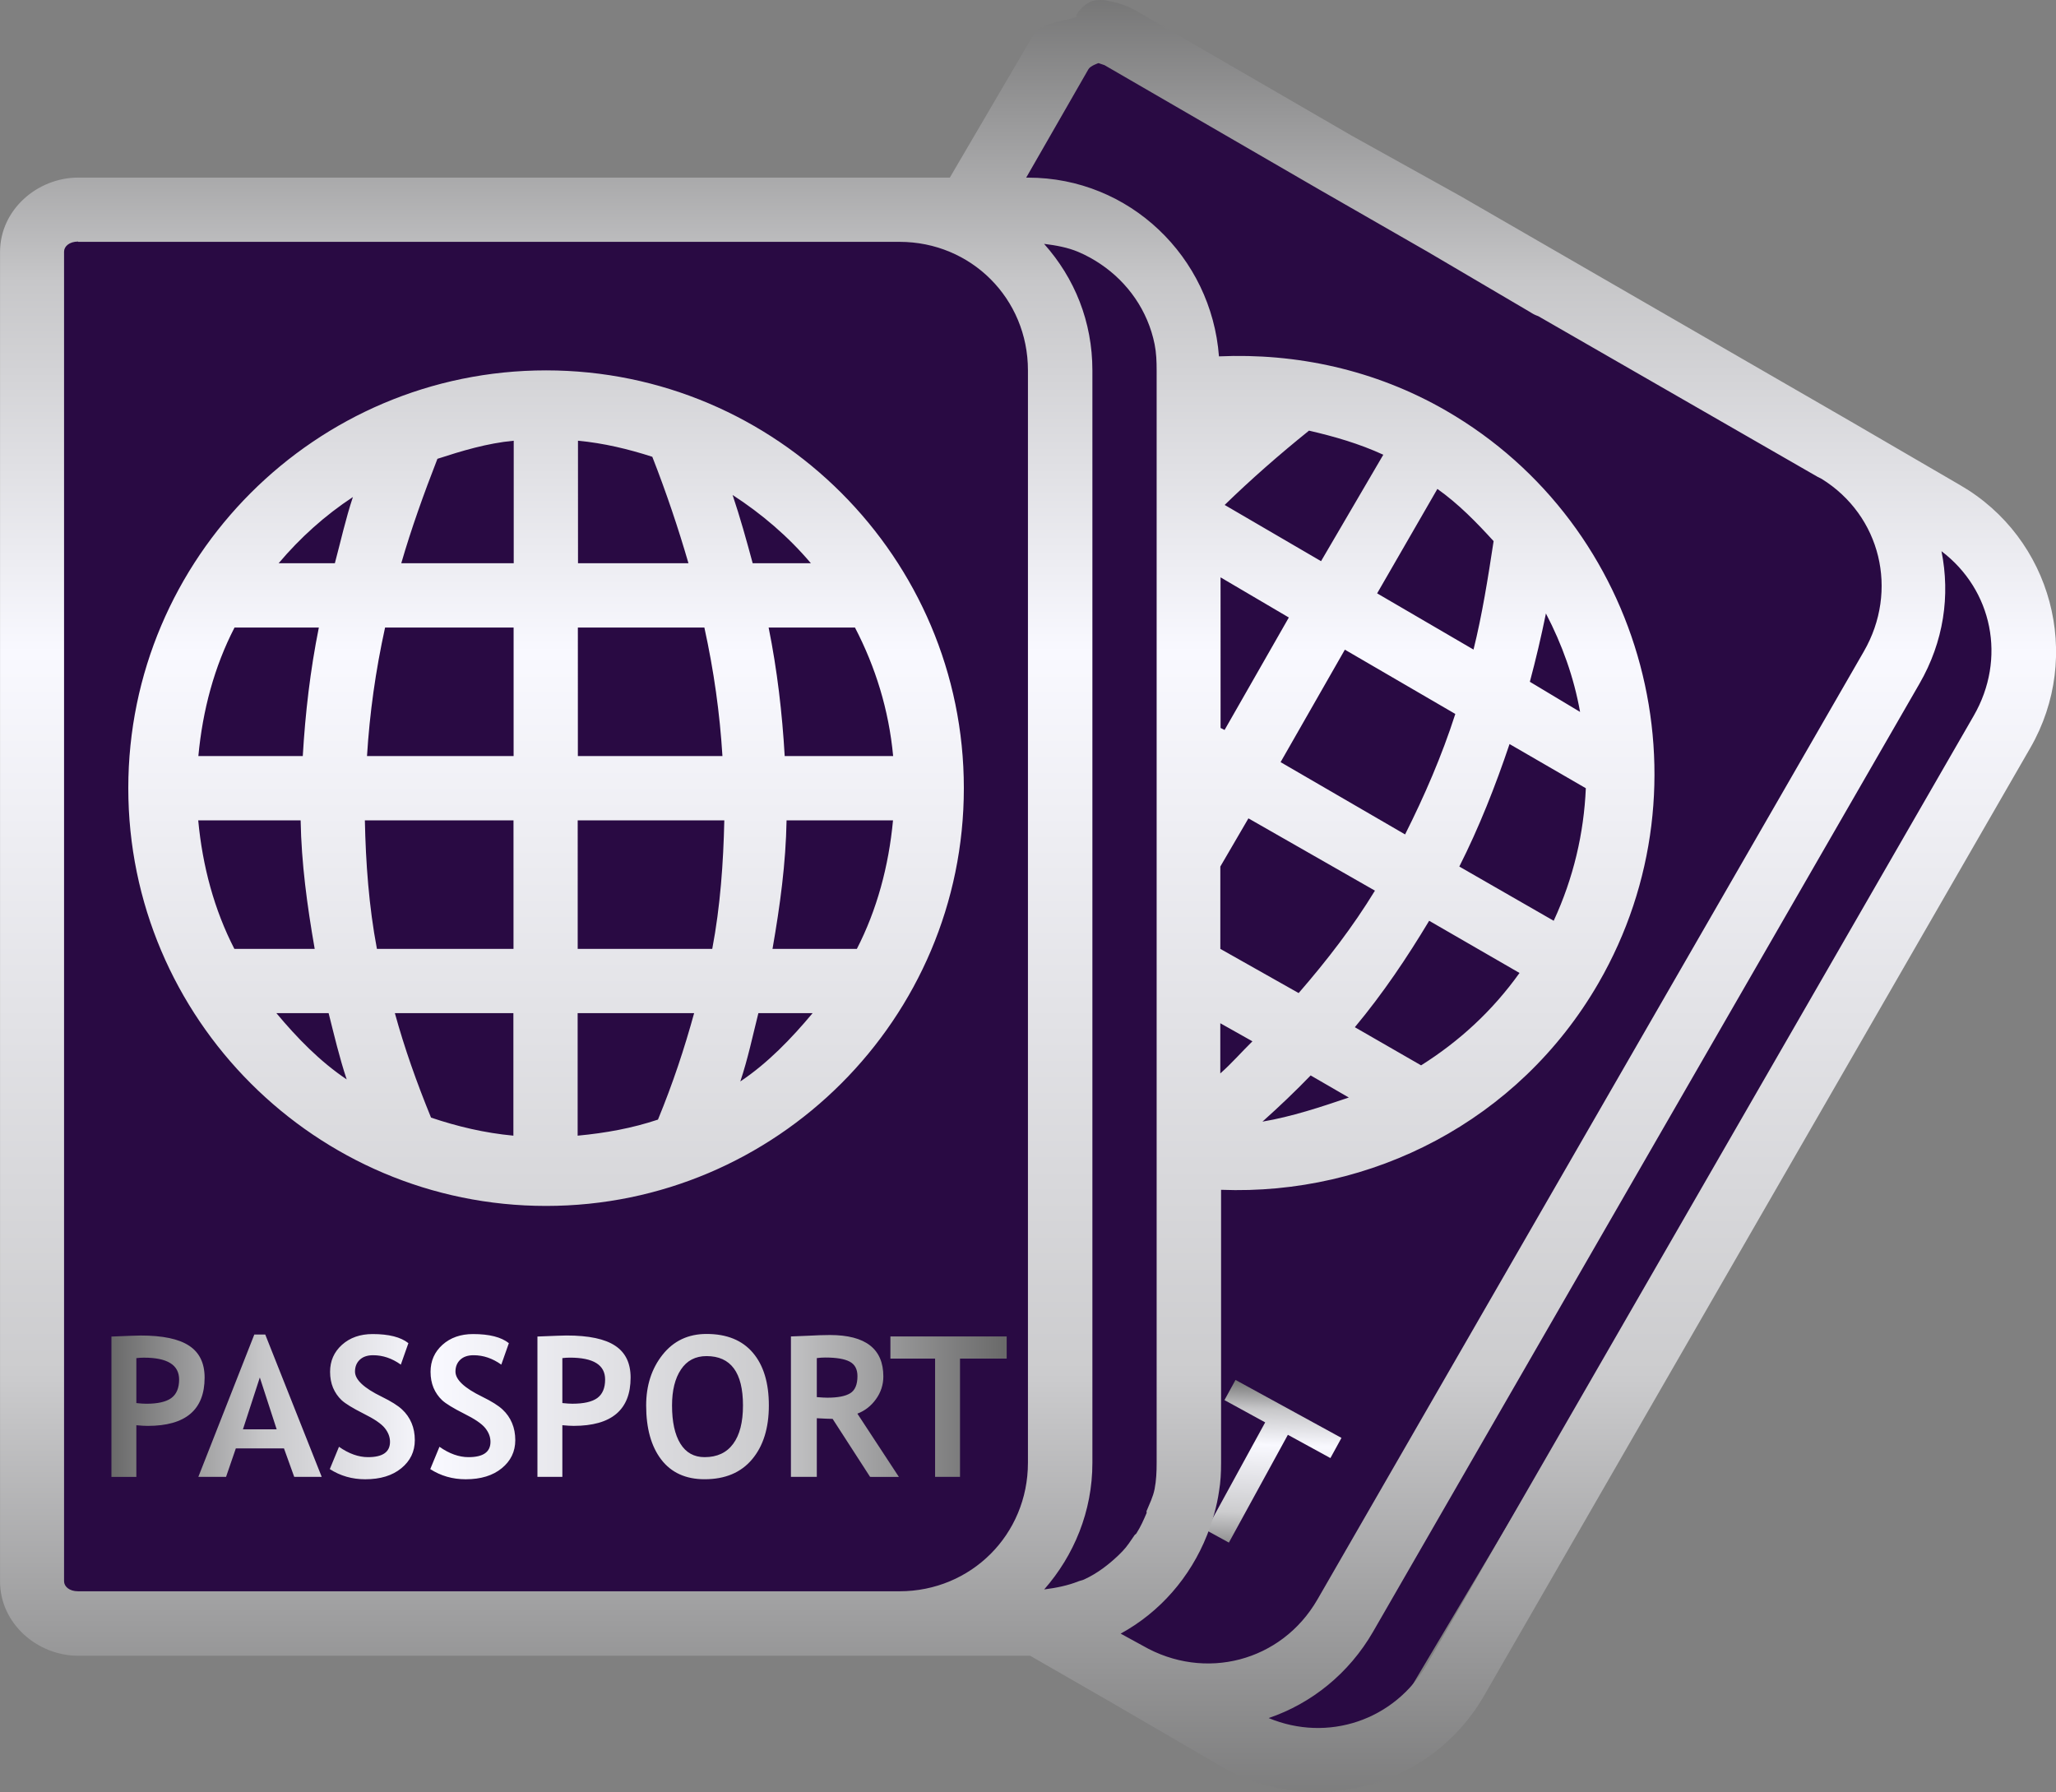 <svg version="1.1" viewBox="0 0 75 65.37" xmlns="http://www.w3.org/2000/svg" xmlns:xlink="http://www.w3.org/1999/xlink">
 <rect x="0" y="0" width="75" height="65.37" fill="#808080" stroke="none"/>
 <defs>
  <linearGradient id="i24a-linearGradient19435-5-8" x1=".773" x2=".227" y1="-.419" y2=".422" gradientTransform="matrix(30.74,-19.96,19.96,30.74,326.8,90.8)" gradientUnits="userSpaceOnUse">
   <stop stop-color="#696969" offset="0"/>
   <stop stop-color="#c7c7c9" offset=".17"/>
   <stop stop-color="#f9f9ff" offset=".36"/>
   <stop stop-color="#ccccce" offset=".73"/>
   <stop stop-color="#696969" offset="1"/>
  </linearGradient>
  <linearGradient id="linearGradient35861" x1="-301" x2="-301" y1="-6.654" y2="88.12" gradientTransform="matrix(.75 0 0 .75 256.1 3.206)" gradientUnits="userSpaceOnUse" xlink:href="#i24a-linearGradient19435-5-8"/>
  <linearGradient id="linearGradient837" x1="-63.79" x2="-59.73" y1="97.79" y2="105.9" gradientTransform="matrix(.658 .36 -.36 .658 123.8 8.884)" gradientUnits="userSpaceOnUse" xlink:href="#i24a-linearGradient19435-5-8"/>
  <linearGradient id="linearGradient841" x1="-159.7" x2="-116.1" y1="56.58" y2="56.58" gradientTransform="matrix(.75 0 0 .75 123.8 8.882)" gradientUnits="userSpaceOnUse" xlink:href="#i24a-linearGradient19435-5-8"/>
 </defs>
 <path d="m1.597 8.432-0.201 49.77 36.53 1.405 11.84 4.817 24.68-41.54c-5.5-6.965-22.53-14.57-34.12-21.87l-5.017 6.221z" style="fill:#290a43;stroke-width:.75"/>
 <path d="m35.02 49.56v4.315h-0.909v-4.315h-1.63v-0.808h4.242v0.808zm-3.28 4.315-1.367-2.116q-0.206-0.003-0.577-0.024v2.14h-0.944v-5.123q0.077 0 0.591-0.024 0.514-0.028 0.829-0.028 1.951 0 1.951 1.511 0 0.455-0.269 0.829-0.269 0.374-0.678 0.528l1.514 2.308zm-1.944-4.333v1.423q0.252 0.021 0.385 0.021 0.57 0 0.832-0.161 0.266-0.161 0.266-0.626 0-0.378-0.283-0.528-0.283-0.15-0.892-0.15-0.147 0-0.308 0.021zm-6.225 1.728q0-1.095 0.598-1.85 0.602-0.759 1.605-0.759 1.105 0 1.689 0.685 0.584 0.685 0.584 1.923 0 1.238-0.612 1.965-0.609 0.727-1.731 0.727-1.032 0-1.584-0.72-0.549-0.72-0.549-1.972zm0.944 0q0 0.899 0.304 1.392 0.304 0.493 0.885 0.493 0.682 0 1.039-0.483 0.36-0.483 0.36-1.402 0-1.801-1.329-1.801-0.609 0-0.934 0.49-0.325 0.486-0.325 1.311zm-4.001 0.72v1.885h-0.909v-5.12q0.909-0.038 1.063-0.038 1.213 0 1.773 0.374 0.563 0.371 0.563 1.161 0 1.762-2.077 1.762-0.154 0-0.413-0.024zm0-2.448v1.64q0.231 0.024 0.364 0.024 0.623 0 0.909-0.206 0.287-0.21 0.287-0.678 0-0.797-1.283-0.797-0.143 0-0.276 0.017zm-4.819 4.05 0.336-0.815q0.538 0.378 1.06 0.378 0.801 0 0.801-0.559 0-0.262-0.189-0.5-0.189-0.238-0.78-0.531-0.588-0.297-0.794-0.486-0.203-0.192-0.315-0.455-0.108-0.262-0.108-0.581 0-0.595 0.434-0.986 0.437-0.392 1.119-0.392 0.888 0 1.304 0.332l-0.276 0.783q-0.479-0.343-1.011-0.343-0.315 0-0.49 0.168-0.171 0.164-0.171 0.43 0 0.441 0.976 0.916 0.514 0.252 0.741 0.465 0.227 0.21 0.346 0.493 0.119 0.28 0.119 0.626 0 0.623-0.493 1.025-0.49 0.402-1.315 0.402-0.717 0-1.294-0.371zm-3.665 0 0.336-0.815q0.538 0.378 1.06 0.378 0.801 0 0.801-0.559 0-0.262-0.189-0.5-0.189-0.238-0.78-0.531-0.588-0.297-0.794-0.486-0.203-0.192-0.315-0.455-0.108-0.262-0.108-0.581 0-0.595 0.434-0.986 0.437-0.392 1.119-0.392 0.888 0 1.304 0.332l-0.276 0.783q-0.479-0.343-1.011-0.343-0.315 0-0.49 0.168-0.171 0.164-0.171 0.43 0 0.441 0.976 0.916 0.514 0.252 0.741 0.465 0.227 0.21 0.346 0.493 0.119 0.28 0.119 0.626 0 0.623-0.493 1.025-0.49 0.402-1.315 0.402-0.717 0-1.294-0.371zm-1.297 0.283-0.374-1.039h-1.756l-0.357 1.039h-1.011l2.042-5.193h0.399l2.06 5.193zm-1.255-3.626-0.616 1.892h1.231zm-4.504 1.742v1.885h-0.909v-5.12q0.909-0.038 1.063-0.038 1.213 0 1.773 0.374 0.563 0.371 0.563 1.161 0 1.762-2.077 1.762-0.154 0-0.413-0.024zm0-2.448v1.64q0.231 0.024 0.364 0.024 0.623 0 0.909-0.206 0.287-0.21 0.287-0.678 0-0.797-1.283-0.797-0.143 0-0.276 0.017z" style="fill:url(#linearGradient841);stroke-width:.895"/>
 <path d="m46.98 52.34-2.152 3.932-0.828-0.453 2.152-3.932-1.485-0.813 0.403-0.736 3.865 2.115-0.403 0.736z" style="fill:url(#linearGradient837);stroke-width:.558"/>
 <path id="passports" d="m39.85 0.031c-0.245 0.099-0.456 0.283-0.586 0.513v0.074c-0.58 0.206-1.283 0.166-1.612 0.732l-3.003 5.128h-31.79c-1.505 0-2.857 1.182-2.857 2.711v48.5c0 1.529 1.352 2.711 2.857 2.711h34.72l2.93 1.685 4.029 2.345c3.356 1.937 7.658 0.792 9.593-2.564l19.93-34.58c1.937-3.356 0.792-7.658-2.564-9.593l-4.029-2.345-14.21-8.205-3.956-2.198-7.838-4.541c-0.335-0.195-0.689-0.312-1.025-0.368-0.191-0.048-0.395-0.048-0.586 0zm0.22 2.271 0.22 0.074 7.838 4.541 3.956 2.271 3.736 2.198c0.09 0.063 0.189 0.11 0.293 0.147l10.19 5.861 0.147 0.074c2.159 1.34 2.821 4.079 1.538 6.3l-19.93 34.58c-1.309 2.267-4.106 2.993-6.373 1.685l-0.805-0.44c1.435-0.784 2.54-2.057 3.15-3.59 0.2-0.504 0.361-1.058 0.44-1.612 0.056-0.324 0.073-0.676 0.073-1.025v-9.963c5.464 0.21 10.85-2.49 13.77-7.545 4.2-7.275 1.707-16.68-5.567-20.88-2.599-1.5-5.476-2.102-8.28-1.978-0.273-3.628-3.263-6.52-6.959-6.52h-0.073l2.271-3.956c0.071-0.125 0.366-0.221 0.366-0.221zm-37.22 6.52h29.96c2.618 0 4.688 2.071 4.688 4.688v39.85c0 2.618-2.071 4.688-4.688 4.688h-29.96c-0.325 0-0.513-0.176-0.513-0.368v-48.5c0-0.188 0.188-0.368 0.513-0.368zm35.24 0.074c0.438 0.055 0.855 0.129 1.245 0.294 0.281 0.118 0.557 0.272 0.806 0.439 0.997 0.669 1.731 1.702 1.978 2.93 0.062 0.309 0.074 0.625 0.074 0.953v39.85c0 0.327-0.014 0.645-0.074 0.953-0.057 0.294-0.184 0.536-0.293 0.805-0.011 0.037 0.011 0.051 0 0.074-0.104 0.246-0.223 0.511-0.366 0.733-0.017 0.037-0.056 0.048-0.073 0.074-0.141 0.206-0.267 0.406-0.44 0.586-0.044 0.048-0.1 0.099-0.146 0.147-0.364 0.346-0.778 0.665-1.245 0.879-0.071 0.037-0.147 0.044-0.22 0.074-0.385 0.154-0.814 0.239-1.245 0.294 1.085-1.238 1.758-2.846 1.758-4.615v-39.85c0-1.79-0.652-3.372-1.758-4.615zm-18.17 4.615c-8.4 0-15.24 6.836-15.24 15.24 0 8.4 6.837 15.24 15.24 15.24 8.4 0 15.24-6.836 15.24-15.24 0-8.4-6.837-15.24-15.24-15.24zm27.83 2.198c0.923 0.213 1.824 0.472 2.711 0.879l-2.271 3.883-3.516-2.051c0.954-0.928 1.982-1.83 3.077-2.711zm-29.01 0.368v4.469h-4.102c0.362-1.25 0.82-2.531 1.319-3.809 0.894-0.29 1.808-0.568 2.783-0.66zm2.344 0c0.943 0.088 1.852 0.309 2.711 0.586 0.51 1.3 0.95 2.611 1.319 3.883h-4.029zm31.35 1.758c0.784 0.557 1.431 1.226 2.051 1.905-0.207 1.358-0.419 2.693-0.733 3.956l-3.516-2.051zm-25.71 0.221c1.063 0.69 2.027 1.511 2.857 2.491h-2.124c-0.222-0.824-0.455-1.664-0.733-2.491zm-13.85 0.074c-0.266 0.798-0.446 1.622-0.659 2.417h-2.051c0.793-0.938 1.691-1.745 2.711-2.417zm57.95 1.978c1.86 1.411 2.378 3.92 1.172 6.007l-19.93 34.58c-1.199 2.078-3.641 2.87-5.787 1.978 1.554-0.528 2.926-1.619 3.809-3.15l19.93-34.58c0.888-1.538 1.129-3.218 0.805-4.835zm-26.3 0.953 2.491 1.465-2.344 4.103-0.146-0.074zm11.87 1.319c0.589 1.13 1.019 2.321 1.245 3.59l-1.832-1.099c0.218-0.815 0.414-1.647 0.586-2.491zm-47.84 0.513h3.077c-0.314 1.558-0.495 3.128-0.586 4.688h-3.809c0.157-1.68 0.582-3.26 1.319-4.688zm5.494 0h4.688v4.688h-5.348c0.097-1.571 0.312-3.107 0.659-4.688zm7.032 0h4.615c0.347 1.582 0.562 3.117 0.659 4.688h-5.274zm6.959 0h3.15c0.746 1.436 1.234 2.997 1.392 4.688h-3.956c-0.09-1.56-0.272-3.131-0.586-4.688zm21.02 0.806 4.029 2.345c-0.492 1.532-1.13 2.998-1.832 4.395l-4.542-2.637zm6.007 3.443 2.783 1.612c-0.07 1.637-0.449 3.272-1.172 4.835l-3.443-1.978c0.718-1.421 1.316-2.934 1.832-4.469zm-9.525 2.711 4.615 2.637c-0.803 1.315-1.738 2.532-2.783 3.736l-2.857-1.612v-3.003zm-38.31 0.074h3.736c0.028 1.567 0.236 3.101 0.513 4.688h-2.93c-0.734-1.426-1.162-3.013-1.319-4.688zm6.08 0h5.421v4.688h-4.982c-0.296-1.562-0.408-3.152-0.44-4.688zm7.763 0h5.348c-0.034 1.537-0.144 3.127-0.44 4.688h-4.908zm7.62 0h3.882c-0.157 1.673-0.587 3.264-1.319 4.688h-3.077c0.277-1.587 0.486-3.122 0.513-4.688zm23.44 3.662 3.296 1.904c-0.994 1.393-2.21 2.501-3.59 3.37l-2.417-1.391c1.03-1.237 1.905-2.54 2.711-3.883zm-42.05 3.37h1.904c0.201 0.797 0.391 1.612 0.659 2.417-0.974-0.654-1.805-1.508-2.564-2.417zm4.322 0h4.322v4.469c-1.056-0.099-2.043-0.335-3.004-0.659-0.534-1.306-0.97-2.54-1.319-3.809zm6.666 0h4.249c-0.355 1.291-0.772 2.554-1.319 3.883-0.933 0.312-1.898 0.489-2.93 0.586zm6.593 0h1.978c-0.781 0.935-1.641 1.826-2.637 2.491 0.277-0.827 0.453-1.672 0.659-2.491zm16.85 0.368 1.172 0.659c-0.392 0.384-0.75 0.799-1.172 1.172zm3.296 1.904 1.392 0.806c-1.03 0.349-2.08 0.698-3.15 0.879 0.618-0.553 1.199-1.107 1.758-1.685z" overflow="visible" style="color:#000000;fill:url(#linearGradient35861)"/>
</svg>
